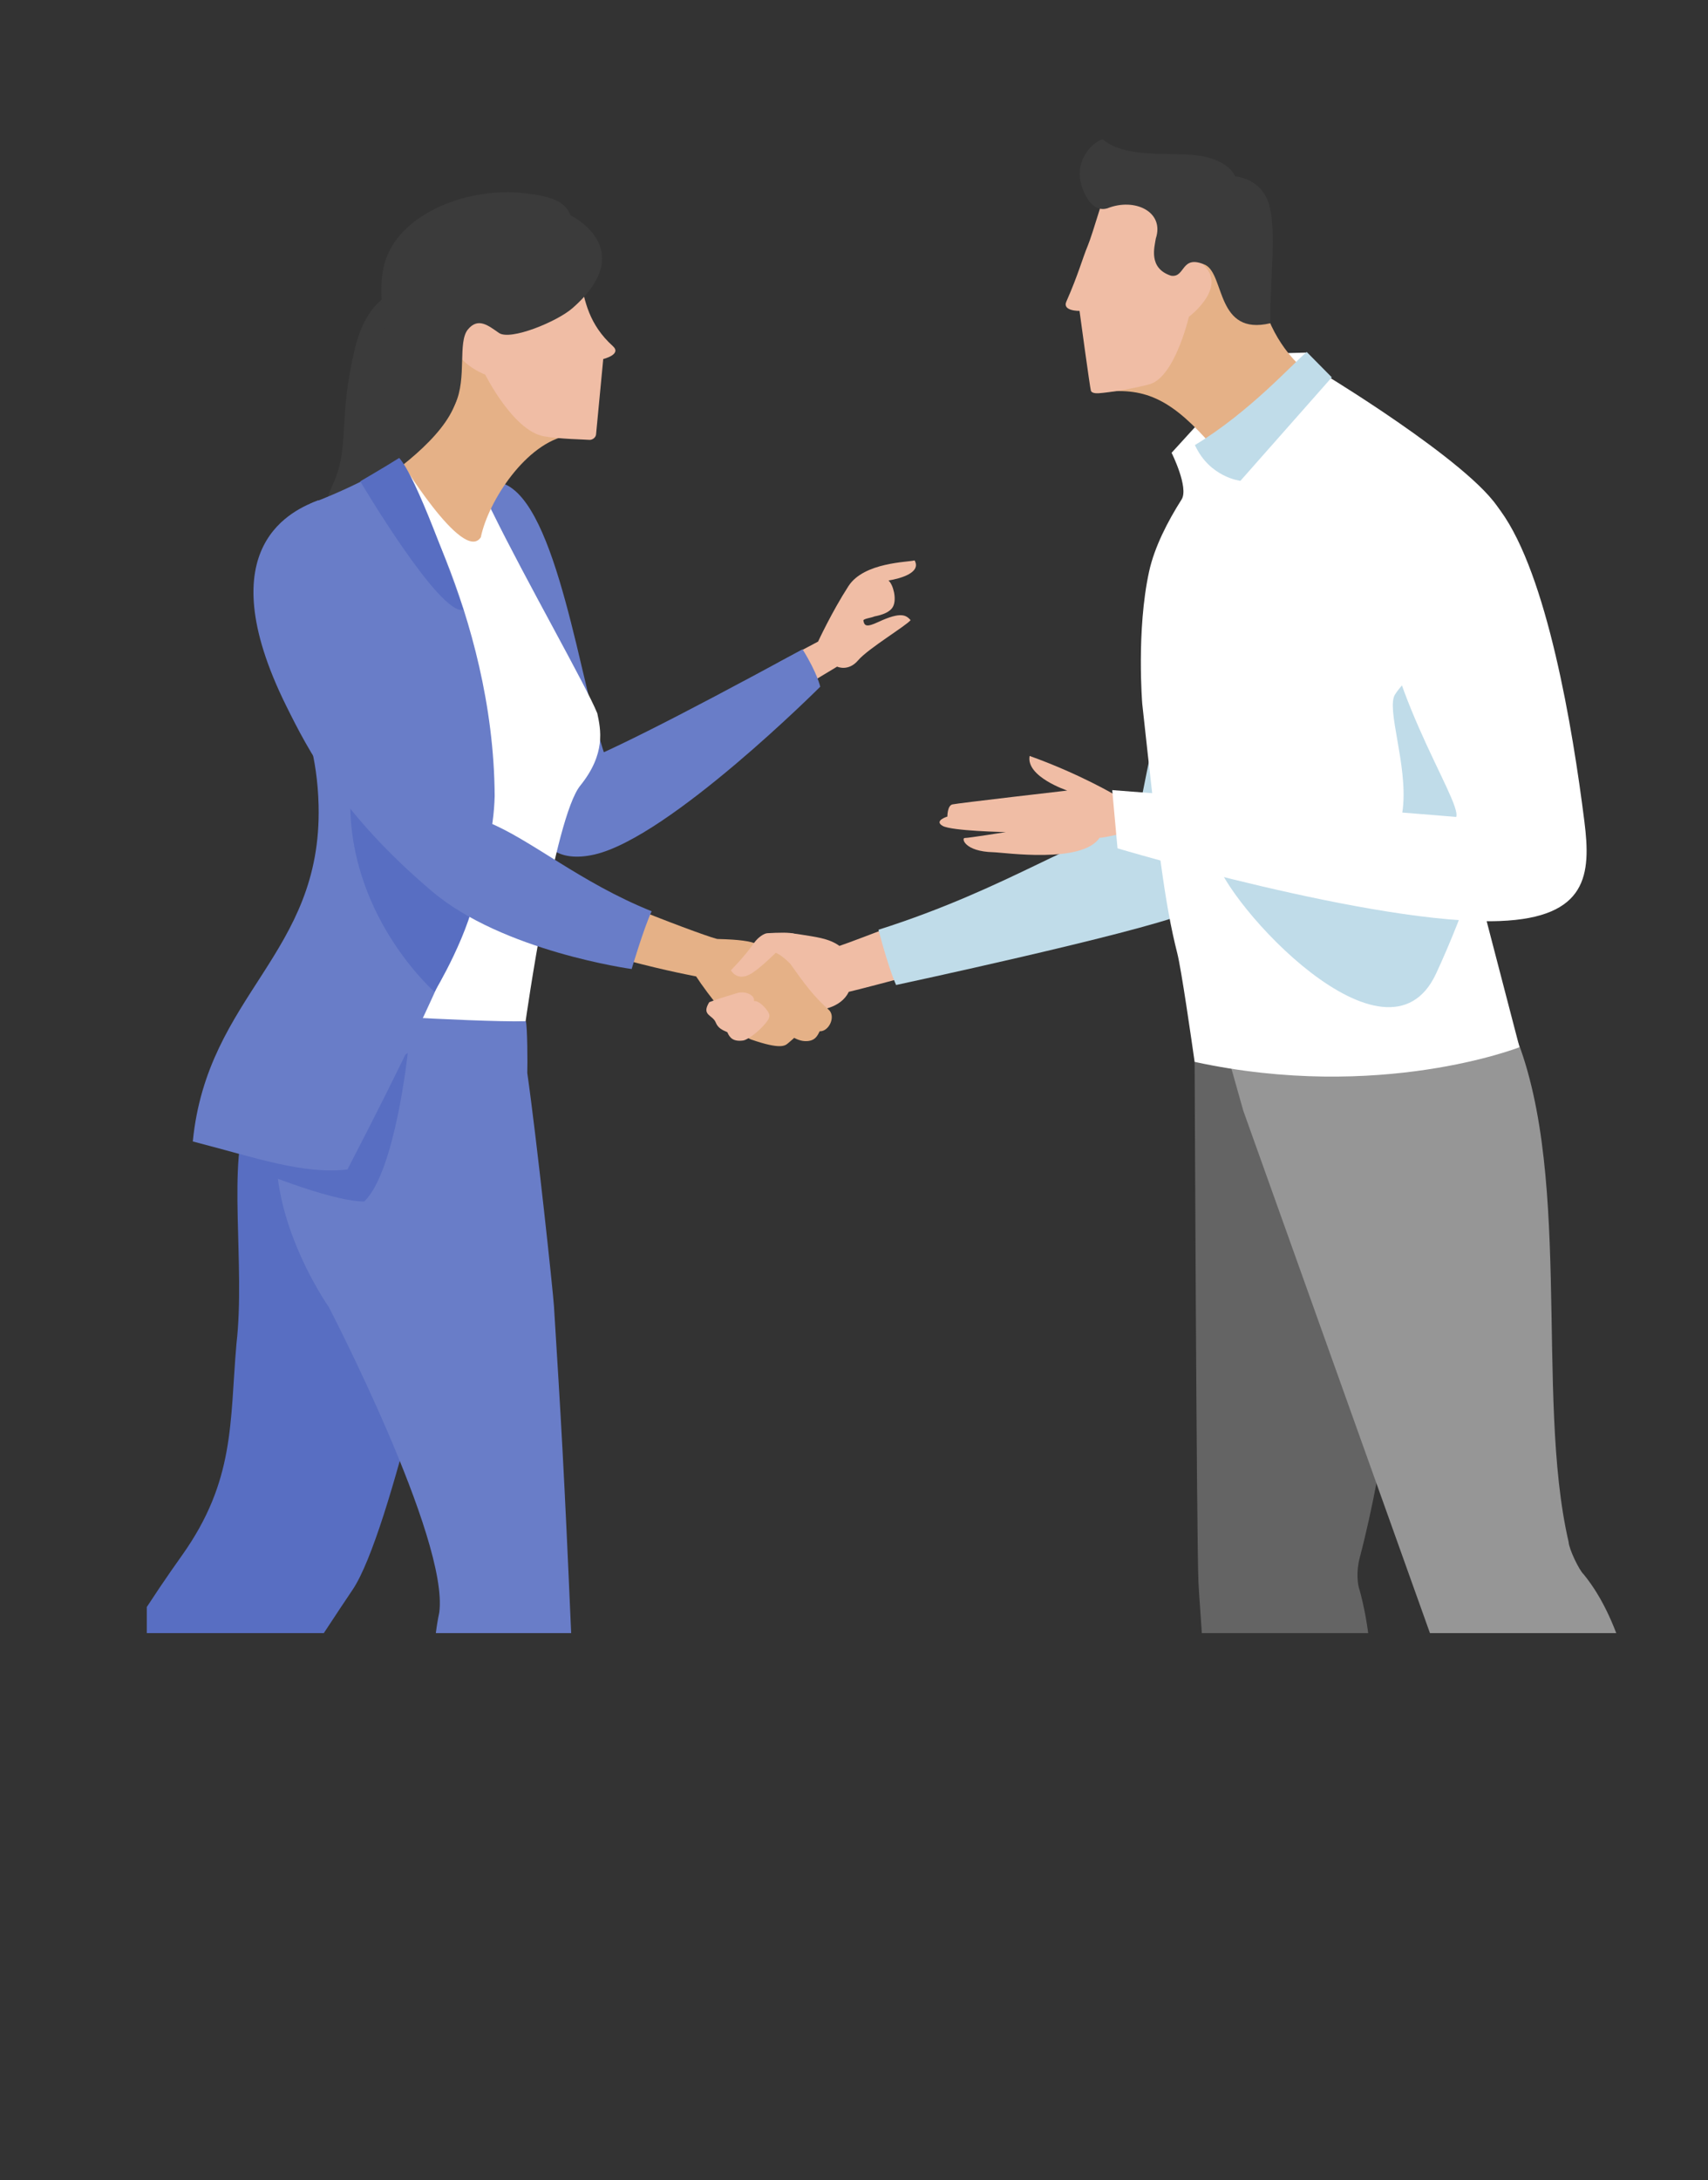 <?xml version="1.0" encoding="UTF-8"?><svg id="_レイヤー_2" xmlns="http://www.w3.org/2000/svg" xmlns:xlink="http://www.w3.org/1999/xlink" viewBox="0 0 431.203 550.078"><rect x="0" y="0" width="431.203" height="550.078" fill="#333333" stroke="none"/><defs><style>.cls-1{fill:none;}.cls-2{clip-path:url(#clippath);}.cls-3{fill:#003853;}.cls-4{fill:#697dc8;}.cls-5{fill:#fff;}.cls-6{fill:#f0bda5;}.cls-7{fill:#e5b187;}.cls-8{fill:#969696;}.cls-9{fill:#c0dce9;}.cls-10{fill:#646464;}.cls-11{fill:#586ec2;}.cls-12{fill:#3b3b3b;}</style><clipPath id="clippath"><rect class="cls-1" x="37.059" y="0" width="374.271" height="412.063"/></clipPath></defs><g id="_レイヤー_6"><g class="cls-2"><path class="cls-6" d="m196.507,167.195l10.026-5.313s3.495-7.545,7.67-13.997c3.93-6.08,15.175-6.018,16.695-6.489,1.736,3.051-3.433,4.559-6.586,5.072,1.189,1.041,2.096,4.6,1.189,6.491-.734,1.531-2.822,2.2-4.738,2.571-.73.357-2.883.58-2.792,1.058.26,1.37.778,1.737,3.796.335,5.852-2.722,7.027-1.63,8.126-.459-1.062,1.39-10.753,7.197-13.245,10.138-2.493,2.939-5.313,1.598-5.313,1.598l-8.517,5.132-6.311-6.136Z"/><path class="cls-4" d="m202.61,163.826c-33.273,18.065-50.894,26.866-60.014,30.108-9.119,3.241-11.457,26.005,7.507,21.666,18.961-4.348,56.975-42.332,56.975-42.332,0,0-.705-3.397-4.468-9.441Z"/><path class="cls-4" d="m127.069,122.017c13.655,5.034,19.474,50.902,25.72,68.797,4.643,13.301-.309,33.708-16.518,21.16-16.365-12.662-31.124-74.385-30.238-83.916,1.07-10.082,15.751-7.99,21.035-6.042Z"/><path class="cls-5" d="m84.264,259.845l48.429-2.154s7.252-51.359,13.791-59.454c6.537-8.095,5.173-14.226,4.311-18.249-2.691-6.744-18.049-33.592-26.488-50.827-8.433-17.234-23.866-12.772-23.866-12.772l-16.176,143.456Z"/><path class="cls-11" d="m121.225,269.906c6.57,5.646-8.22,48.966-8.22,48.966,0,0-14.271,67.886-23.999,82.258-14.745,21.781-63.224,97.999-63.224,97.999,0,0-14.732-2.518-23.278-7.759,4.283-40.433,29.49-79.335,43.395-98.861,13.507-18.968,12.07-33.624,13.795-53.453,2.299-19.83-2.478-46.353,3.016-58.364,1.174-3.471,44.05-23.215,58.517-10.785Z"/><path class="cls-7" d="m143.495,109.861c-10.666,1.843-20.226,16.574-22.107,25.699-4.485,6.826-20.924-20.463-20.924-20.463,0,0,6.567-4.758,8.22-11.464,1.652-6.703,1.956-33.767,1.956-33.767,0,0,42.605,38.311,32.855,39.994Z"/><path class="cls-12" d="m105.049,72.699s-11.419-1.781-15.511,15.464c-4.093,17.24-1.426,24.206-4.977,32.817-2.018,4.892-5.817,11.867,6.198,4.113,8.653-5.584,21.322-14.693,24.297-23.632,2.017-6.064-.513-27.328-.513-27.328l-9.493-1.434Z"/><path class="cls-6" d="m124.4,76.048s-5.082-1.06-8.893,6.711c-3.809,7.77,6.998,11.765,6.998,11.765,0,0,7.023,14.125,14.771,15.555,3.794.699,10.644.811,11.43.9.794.093,1.68-.544,1.77-1.336.09-.787,1.82-19.058,1.82-19.058,0,0,4.765-1.144,2.419-3.261-12.185-11.006-3.851-23.67-17.21-27.861l-13.103,16.585Z"/><path class="cls-12" d="m97.448,65.317c4.286-11.984,21.28-18.104,34.707-16.598,6.63.744,10.544,1.944,11.869,5.627.007-.011.015-.023.015-.023,0,0,17.569,8.449.49,23.427-3.885,3.408-15.675,8.252-18.559,6.26-2.639-1.821-5.254-4.045-7.858-.861-2.605,3.182-.205,12.269-3.152,18.667-1.952,4.237-5.333,7.243-5.333,7.243,0,0-3.775-4.445-6.984-9.241-2.379-3.556-9.044-23.737-5.195-34.501Z"/><path class="cls-3" d="m167.945,535.441c-1.976-.817-8.523-4.595-8.523-4.595,0,0-4.595-6.435-4.712-6.418l-7.704-15.952s-3.817-8.904-4.338-11.135c-6.016-3.265-8.778.595-8.778.595l-.268,12.86c-.599,1.073-3.006,5.702-2.762,10.006.275,4.918,3.138,16.871,3.138,16.871l6.229.198s-.722-8.39,1.336-8.794c3.379,2.922,8.092,9.699,16.207,9.572,8.121-.14,11.068-.214,11.068-.214,0,0,1.084-2.171-.893-2.993Z"/><path class="cls-3" d="m32.313,529.147c-1.297-1.561-6.345-5.628-6.345-5.628,0,0-1.665-19.018-1.769-19.056l-.23-5.778s.76-9.573,1.315-11.787c-3.607-5.444-7.65-3.146-7.65-3.146l-5.965,11.393c-.983.71-5.074,3.847-6.788,7.803-1.963,4.512-4.881,16.412-4.881,16.412l5.154,2.789s3.13-7.811,5.046-7.309c1.539,4.033,2.594,11.709,9.515,14.939,2.512,1.17,12.111,2.786,12.111,2.786,0,0,1.785-1.852.487-3.417Z"/><path class="cls-4" d="m144.218,412.597c2.794,64.49,5.052,97.799,5.052,97.799,0,0-19.348.282-27.789-.059-3.608-43.178-16.263-76.439-10.589-103.451,2.542-18.538-27.891-77.119-27.891-77.119,0,0-19.654-27.775-11.128-51.512,1.702-4.742,6.572-23.045,6.572-23.045,0,0,39.933,2.706,54.302,2.48.411,1.262.447,10.867.37,13.018,2.421,16.962,6.51,55.206,6.737,58.86,1.791,28.918,2.488,39.778,4.365,83.029Z"/><path class="cls-11" d="m62.452,294.385s20.488,8.718,29.484,8.771c7.813-7.337,11.007-37.487,11.007-37.487l-40.491,28.716Z"/><path class="cls-4" d="m68.164,166.912s-4.67-27.984,10.202-39.839c7.813-2.937,14.172-6.278,14.172-6.278l7.903-4.406s24.211,38.177,24.444,84.484c-.414,16.612-8.405,38.795-37.167,94.196-11.162,1.312-23.084-2.952-39.044-7.064,3.68-37.237,32.656-47.147,31.76-84.77-.581-24.429-12.269-36.323-12.269-36.323Z"/><path class="cls-11" d="m100.782,115.542c-3.395,2.155-9.834,5.901-9.834,5.901,0,0,20.159,34.103,26.061,32.424-3.068-8.699-11.862-33.528-16.227-38.324Z"/><path class="cls-6" d="m223.153,234.48s-9.714,3.717-11.232,4.185c-2.632-1.951-6.302-2.289-9.707-2.861-2.97-.501-4.804-.425-8.411-.209-3.003,5.852,2.647,5.438,3.678,6.608-11.44,3.311-4.192,11.7-4.192,11.7,0,0,16.986,4.531,21.004-3.655,2.133-.469,12.5-3.225,12.5-3.225l-3.641-12.543Z"/><path class="cls-7" d="m125.703,213.413c21.109,11.391,54.795,23.743,55.526,23.51,11.343.279,9.405,1.689,14.766,3.538,1.171.556,2.25,1.459,3.411,2.598,1.229,1.492,4.733,7.264,9.768,11.669,1.946,1.702.106,5.579-2.235,5.479-.512.92-1.052,2.659-3.867,2.475-1.328-.087-2.572-.82-2.572-.82,0,0-.626.615-1.59,1.395-.739.598-1.85,1.603-9.31-.985-2.837-.983-11.201-11.77-13.855-15.908-4.949-.977-32.662-6.337-57.639-18.949,2.055-6.528,3.918-6.513,7.596-14.003Z"/><path class="cls-6" d="m184.531,244.804s3.37-3.349,5.859-6.912c.975-1.397,2.501-2.38,3.302-2.428,2.579-.155,5.849-.263,6.978.176,1.129.44-4.919,4.849-4.919,4.849,0,0-3.451,3.442-5.818,4.993-3.787,2.484-5.402-.677-5.402-.677Z"/><path class="cls-6" d="m179.057,252.865c2.16-.854,4.438-1.487,6.924-2.266,2.448-.767,4.782.746,4.33,1.981.866-.109,1.968.67,2.931,1.832,1.019,1.23,1.546,1.943.12,3.671-2.159,2.616-4.838,4.323-5.705,4.445-2.486.349-3.432-.63-4.026-2.081-1.223-.557-2.336-.971-2.944-2.475-.793-1.967-3.694-1.747-1.63-5.106Z"/><path class="cls-11" d="m109.691,250.254s9.412-15.519,10.813-27.158c7.005-18.321-29.637-71.128-32.008-23.494-1.534,30.821,21.195,50.652,21.195,50.652Z"/><path class="cls-4" d="m80.383,126.205c5.878,11.408,28.784,60.229,37.937,75.121,1.878,2.925,2.03,5.272,4.627,6.02,11.018,4.396,23.35,15.242,41.57,22.575-1.945,4.129-5.047,14.577-5.047,14.577,0,0-32.538-4.443-50.437-19.629-23.021-19.531-31.305-35.751-36.723-46.666-20.3-40.898,2.186-49.681,8.073-51.999Z"/><path class="cls-9" d="m298.891,150.251s-10.184,47.4-12.004,58.044c-14.407,2.325-32.043,15.785-65.11,26.296,2.768,10.464,4.455,13.938,4.455,13.938,0,0,59.953-12.854,72.927-17.996,12.971-5.144,26.986-65.979,26.986-65.979l-27.255-14.302Z"/><path class="cls-3" d="m429.794,535.085c1.881,5.383,1.335,14.709,1.335,14.709l-13.306.284-.027-3.806-11.517,3.332-16.177.066s-1.78-3.37.6-3.759c.675-.114,11.756-3.383,11.756-3.383l5.599-6.514s19.858-6.315,21.737-.93Z"/><path class="cls-3" d="m335.404,534.675l-.022,14.656-14.304.384-.032-3.68-11.113,3.828-18.708.056s-1.305-3.503.97-3.884c.653-.111,13.907-4.071,13.907-4.071l5.811-7.203,23.492-.087Z"/><path class="cls-10" d="m306.667,537.58c2.917,1.094,20.831.063,31.082.221-.514-61.074,15.001-101.898,5.481-136.672-.466-1.147-.898-4.501.036-8.046,13.069-49.507,16.223-134.663,16.223-134.663l-57.908,6.274s.499,124.667.987,134.663c.489,9.989,3.84,41.228,4.099,138.223Z"/><path class="cls-8" d="m313.868,280.206l92.192,257.864s20.019.351,24.808-2.272c-15.428-61.401-11.423-114.518-31.059-138.578-1.101-.974-3.703-6.337-3.793-8.153-8.679-37.351,1.647-95.693-14.895-131.199-15.997.135-73.267,1.024-73.267,1.024l6.015,21.315Z"/><path class="cls-5" d="m298.3,126.033c1.892-2.983-2.52-11.785-2.52-11.785l7.417-8.137,18.376-16.938,8.333-.215,6.035,6.466s41.42,25.243,43.538,35.447c5.482,26.433-4.991,98.351-4.991,98.351l9.124,35.005s-35.224,13.847-82.014,3.7c-.752-5.262-3.34-23.321-4.386-27.432-3.138-12.32-4.919-26.883-8.834-62.879,0,0-1.53-18.517,1.724-33.409,1.356-6.206,4.726-12.705,8.196-18.175Z"/><path class="cls-7" d="m278.522,98.925c10.918-1.266,17.583,2.122,27.766,13.85,7.88,1.66,26.259-15.881,22.232-20.097-1.523-1.59-8.51-7.851-10.589-20.328-1.547-9.284-14.165-12.403-17.047-11.602l-20.839,16.22-3.139,20.343s1.538,1.635,1.615,1.613Z"/><path class="cls-9" d="m329.907,88.815c1.797,1.796,6.322,6.394,6.322,6.394l-23.07,26.11s-7.77-.86-11.489-9.025c13.836-8.339,24.945-20.796,28.237-23.479Z"/><path class="cls-9" d="m306.788,216.3c2.504,11.481,43.283,56.291,55.779,29.325,14.282-30.818,24.388-72.455,23.703-86.925-.685-14.47-29.599,9.302-34.091,16.546-4.493,7.242,21.769,56.04-35.839,39.185-.954-.279-9.91.228-9.553,1.869Z"/><path class="cls-6" d="m295.636,61.298s4.193.714,8.883,6.295c4.691,5.584-4.367,12.339-4.367,12.339,0,0-3.561,15.289-9.961,17.032-3.833,1.049-10.032,2.065-12.766,2.253-.669.047-1.779.012-2.011-.615-.232-.628-2.877-20.161-2.877-20.161,0,0-4.405.097-3.326-2.341,3.003-6.791,4.084-10.941,5.374-14.012,1.291-3.074,4.526-14.441,6.574-20.261,4.311-1.509,14.477,19.47,14.477,19.47Z"/><path class="cls-12" d="m318.876,48.471c-1.573-2.262-4.234-3.632-7.039-3.976-1.213-2.66-4.454-4.2-7.429-4.909-7.123-1.694-19.645.97-26.055-4.456-3.664,1.353-6.326,5.829-5.67,10.068.455,2.937,2.765,8.627,6.914,7.352,6.825-2.719,14.441.831,12.202,7.624-.337,2.14-1.942,7.495,3.827,9.39,3.727.613,2.411-5.513,8.7-2.711,4.897,2.528,2.698,17.949,16.385,14.705-.126-13.37,2.351-27.614-1.834-33.087Z"/><path class="cls-6" d="m281.465,200.552s-8.998-5.34-21.525-9.814c-.982,5.253,9.502,8.73,9.502,8.73,0,0-27.72,3.189-29.004,3.496-1.285.308-1.263,3.067-1.263,3.067,0,0-3.479,1.039-1.206,2.346,2.27,1.308,15.956,1.57,15.956,1.57,0,0-9.46,1.518-10.357,1.49-.897-.025-.134,3.412,7.208,3.591,2.792.068,22.436,2.97,26.836-3.659.825.126,6.511-1.283,6.511-1.283l-2.658-9.534Z"/><path class="cls-5" d="m280.792,199.355s81.598,6.251,86.834,6.777c1.607-4.038-20.34-35.249-18.965-61.981.85-16.545,17.299-33.018,30.208-15.215,11.724,16.173,18.131,54.496,21.138,78.419,1.652,13.158.879,24.187-21.393,25.033-31.115,1.183-96.486-18.345-96.486-18.345l-1.337-14.688Z"/></g></g></svg>